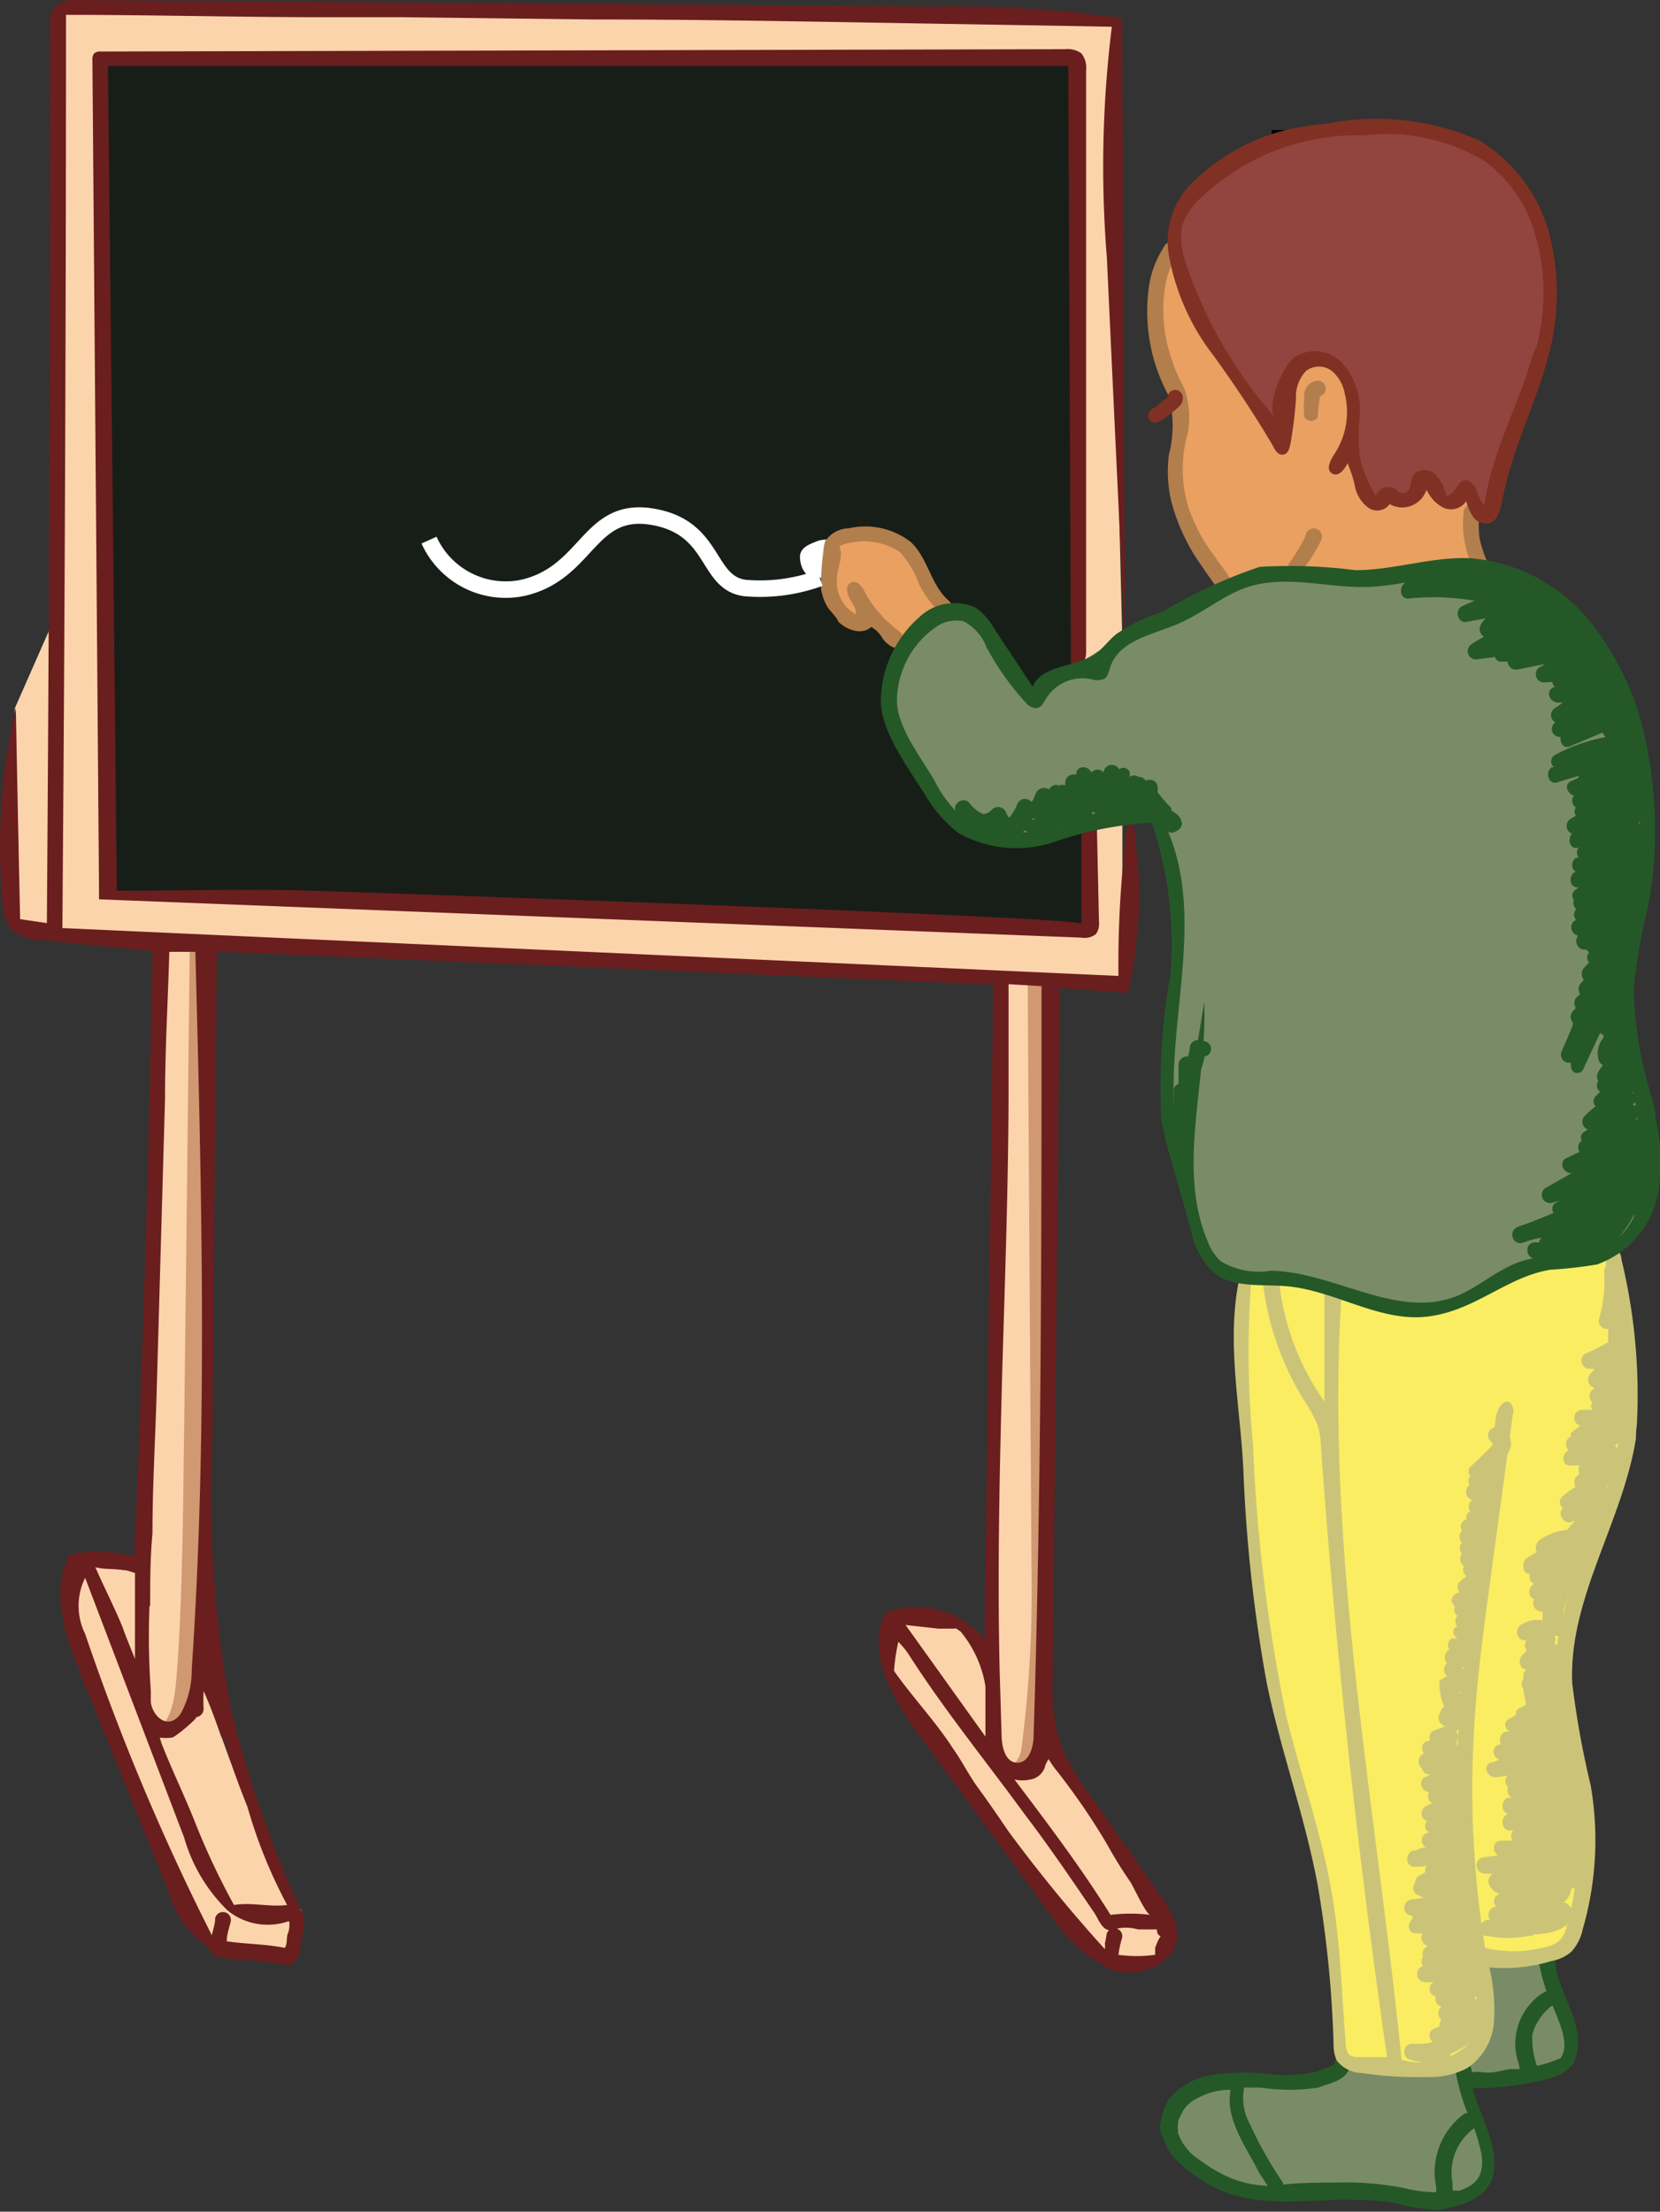 <svg xmlns="http://www.w3.org/2000/svg" viewBox="0 0 50.3 66.99"><rect x="0" y="0" width="50.3" height="66.99" fill="#333333" stroke="none"/><defs><style>.cls-1{fill:#d09971;}.cls-2{fill:#798c67;}.cls-3{fill:#255827;}.cls-4{fill:#803124;}.cls-5{fill:#fcd4ac;}.cls-6{fill:#171e17;}.cls-7{fill:#fff;}.cls-8{fill:#faed62;}.cls-9{fill:#cbc478;}.cls-10{fill:#e9a061;}.cls-11{fill:#b27e4c;}.cls-12{fill:#92443f;}.cls-13{fill:#6b1e1e;}.cls-14{fill:none;stroke:#fff;stroke-miterlimit:10;stroke-width:0.5px;}</style></defs><g id="Layer_2" data-name="Layer 2"><g id="Card"><polygon class="cls-1" points="6.84 57.86 6.56 59 8.87 59.24 9.14 57.87 6.84 57.86"/><path class="cls-1" d="M33.72,58.15l-.12,1.18s1.49.17,1.7-.26a1.08,1.08,0,0,0-.08-.92Z"/><path class="cls-2" d="M40.81,62.34a.89.89,0,0,1-.62.69c-.51.1-1.95,0-2.62.06s-1.88.14-2,1.06.8,2.2,2.74,2.37a30.3,30.3,0,0,0,3.66,0c.85,0,2.08.55,2.64,0s.65-.3.6-.85a25.66,25.66,0,0,0-.68-2.57,7,7,0,0,0,2.18-.26c.54-.28,1.12,0,1-.81s-.52-1.05-.62-1.83a2.83,2.83,0,0,0-.39-1.2L44,58.82Z"/><path class="cls-3" d="M47.18,59.76c-.07-.23,0-.67-.33-.69a.24.24,0,0,0-.24.24,5.84,5.84,0,0,0,.25,1,1.36,1.36,0,0,0-.41.3A1.83,1.83,0,0,0,46,62.45a1.19,1.19,0,0,1,.05.22l-.2,0c-.21,0-.41.08-.62.1s-.2,0-.3,0a.92.92,0,0,0-.33,0h0c0-.09-.05-.19-.07-.28s-.13-.38-.33-.32-.1.49-.07.7a6.49,6.49,0,0,0,.34,1.14l-.08,0a2.19,2.19,0,0,0-.87,2.24s0,.1,0,.15a4.11,4.11,0,0,1-1-.13,9.25,9.25,0,0,0-2.1-.16c-.5,0-1,0-1.54.06a.09.09,0,0,0,0-.05,12,12,0,0,1-1-1.77,1.64,1.64,0,0,1-.18-1.12h.49a5.77,5.77,0,0,0,1.76,0c.29-.12.65-.17.85-.42a.84.84,0,0,0,.13-.27.25.25,0,0,0-.3-.31c-.13,0-.16.15-.19.26s-.37.17-.54.26a4.68,4.68,0,0,1-1.63.05,7.45,7.45,0,0,0-1.7.07,2.29,2.29,0,0,0-1.15.7,2.07,2.07,0,0,0-.26.77.56.56,0,0,0,.08.41,2.38,2.38,0,0,0,.21.45,3.32,3.32,0,0,0,.7.65c1.37,1.06,2.87.82,4.48.78a11.8,11.8,0,0,1,1.57.08,6.64,6.64,0,0,0,1.32.23,3.17,3.17,0,0,0,.35-.06s0,0,0,0h0c1.66-.34,1.66-1.32,1-2.91a6.84,6.84,0,0,1-.25-.72l.08,0a8.39,8.39,0,0,0,1.65-.16c.61-.13,1.33-.2,1.45-1S47.38,60.56,47.18,59.76ZM37.36,66a4.52,4.52,0,0,1-1-.57,1.6,1.6,0,0,1-.67-.84.22.22,0,0,0,0-.12c0-.12,0-.26.08-.38a1,1,0,0,1,.52-.54,2,2,0,0,1,1-.25c-.18.87.47,1.72.84,2.47l.28.44A3.51,3.51,0,0,1,37.36,66Zm6.81.35-.15,0a.88.88,0,0,1,0-.2,1.66,1.66,0,0,1,.65-1.69,6.25,6.25,0,0,1,.21.74C45,65.88,44.75,66.19,44.17,66.37Zm3.08-4a3,3,0,0,1-.68.22,2.56,2.56,0,0,1-.14-.94,1.65,1.65,0,0,1,.61-.89C47.27,61.3,47.6,62,47.25,62.38Z"/><path class="cls-4" d="M44.32,5.51c.31-.21,0-.79-.32-.49a.24.24,0,0,0-.3.36A.47.47,0,0,0,44.32,5.51Z"/><polygon points="44.28 63.06 44.28 63.06 44.28 63.06 44.28 63.06"/><polygon points="44.47 62.9 44.47 62.89 44.47 62.9 44.47 62.9"/><path d="M44.47,62.89Z"/><path d="M38.78,4.47A.25.25,0,0,0,39,4.13a1.25,1.25,0,0,1,0-.19l-.1,0-.11,0-.08,0-.18,0c0,.19.08.39.29.39Z"/><path d="M41.08,3.78v-.1h-.33l-.13,0h0v.08a.24.24,0,1,0,.47,0Z"/><path class="cls-5" d="M9.14,57.87l-.27,1.37L6.56,59l-.88-1.13L3.46,52.6,2.07,48.86l.26-1.45.52-.19,1.44.26s.32-10.34.41-11.58.14-7.39.14-7.39L.45,28.09l0-6.64L1.53,19,1.79.36,2.51.18,20.89.39,31.64.5l2.21.23V2s0,9.93,0,10.59.16,6.87.16,6.87V29.88L32,29.81l-.1,8.7-.18,12.83a5,5,0,0,0,.2,1.46c.21.56,1.46,2.07,2.14,3.29s1.5,2.55,1.5,2.55-.23.63-.56.79a5.63,5.63,0,0,1-1.23.25l-.62-.61L27,50.77a.7.7,0,0,1-.16-.72c.1-.51,0-.84.23-1a1.22,1.22,0,0,1,.77-.21,8.6,8.6,0,0,1,1,.39l1.22.86.16-9.92V29.81L30,29.68l-9.81-.5-14-.54s-.16,9.41-.14,9.85,0,9.4,0,9.4a23,23,0,0,0,.32,3.64c.27,1.09,1.67,4.54,1.79,4.91A10.47,10.47,0,0,0,9.14,57.87Z"/><path class="cls-1" d="M4.87,52.33s.72.47,1.07-.7.35-8.14.33-8.82,0-12,0-12l0-2.2H5.75s-.17,15.27-.21,17.57-.13,4.13-.23,5S4.87,52.33,4.87,52.33Z"/><path class="cls-1" d="M30.62,53.53s.78.33,1-.68.14-7.53.14-8.47.16-8.59.11-9.64,0-5.12,0-5.12l-.73.1s.1,16,.12,18.25a36.51,36.51,0,0,1-.31,5A.86.86,0,0,1,30.62,53.53Z"/><path class="cls-6" d="M32.45,20.26s.26-3.22.21-4.33,0-6.71,0-7.32-.1-6.8-.1-6.8S25.74,1.62,25,1.67s-11.41.12-11.91.11-6.95,0-7.43.06S3,1.9,3,1.9s.05,5.5.08,6,.06,7,.05,7,.14,8,.14,8L3.35,27l4.33.22,10.17.33,12.58.53h2.63L33,24.85Z"/><path class="cls-7" d="M24.84,17.51c.43,0,.12-.68.25-.67a.25.25,0,1,0,.17-.46.83.83,0,0,0-.47,0c-.24.1-.56.19-.55.51s.21.71.61.59Z"/><path class="cls-8" d="M37.64,38.67a10.55,10.55,0,0,0-.2,2.8c.15,1.19.48,5,.59,6.23a38.69,38.69,0,0,0,1,5.31,38.19,38.19,0,0,1,1.15,4.63c.1,1,.14,2.9.24,3.68S40.35,62.64,42,62.6s2.46,0,2.74-.83a3.37,3.37,0,0,0,.1-1.77c0-.44-.06-.8-.06-.8a3.7,3.7,0,0,0,1.79.11c.76-.23.92-.33,1-.79a10.37,10.37,0,0,0,.43-3.66,20.52,20.52,0,0,1-.66-4.37A15.9,15.9,0,0,1,48.62,46a8.86,8.86,0,0,0,.79-4.42,18.66,18.66,0,0,0-.7-3.7,5.57,5.57,0,0,1-1.64.51,2.86,2.86,0,0,0-1.74.5,4,4,0,0,1-2.06.75,13.5,13.5,0,0,1-3-.58C39.49,38.9,37.64,38.67,37.64,38.67Z"/><path class="cls-9" d="M49.6,43.14a17.43,17.43,0,0,0-.47-5c0-.13-.08-.29-.21-.32s-.3.31-.25.54a14.28,14.28,0,0,1,.38,5.24c-.41,2.5-2,4.77-1.94,7.3a25,25,0,0,0,.58,3.2,9.88,9.88,0,0,1-.22,4.26,1,1,0,0,1-.17.37.79.79,0,0,1-.43.23A3.63,3.63,0,0,1,45,59a30.17,30.17,0,0,1-.34-6.51c.08-1.55.29-3.09.5-4.64l.68-5a.38.38,0,0,0-.08-.36c-.2-.14-.4.19-.43.43l-.64,4.84a50.1,50.1,0,0,0-.56,6.1,43.1,43.1,0,0,0,.55,6.41,2.09,2.09,0,0,1-.21,1.67,2.14,2.14,0,0,1-2,.45c-.78-7.72-2.32-15.43-1.82-23.17a.78.78,0,0,0-.09-.5c-.1-.14-.36-.17-.43,0a.32.32,0,0,0,0,.14v3.59A7.73,7.73,0,0,1,38.78,39c0-.23-.17-.53-.38-.44s-.14.25-.12.4a8.69,8.69,0,0,0,1.27,3.51,4.48,4.48,0,0,1,.37.68,2.65,2.65,0,0,1,.11.74q.67,9.24,2,18.42l-.88,0a.46.46,0,0,1-.26-.07.45.45,0,0,1-.11-.31c-.13-1.54-.16-3.1-.43-4.62-.31-1.82-.95-3.57-1.38-5.36a50,50,0,0,1-1-8.18,29.12,29.12,0,0,1-.06-4.94.62.62,0,0,0,0-.36.21.21,0,0,0-.31-.07.26.26,0,0,0,0,.12c-.49,2,0,4.1.08,6.11a45.62,45.62,0,0,0,.71,6.38c.43,2.06,1.15,4,1.54,6.1a34.2,34.2,0,0,1,.48,4.84,1.07,1.07,0,0,0,.1.47,1,1,0,0,0,.74.37,11.59,11.59,0,0,0,2,.12,2.39,2.39,0,0,0,1.21-.27,1.85,1.85,0,0,0,.81-1.39,5.77,5.77,0,0,0-.14-1.66A4.87,4.87,0,0,0,47,59.4a1.23,1.23,0,0,0,.62-.29,1.46,1.46,0,0,0,.34-.68,9.7,9.7,0,0,0,.24-4.35,27.62,27.62,0,0,1-.56-3.1c-.11-2.56,1.52-4.86,1.93-7.4C49.57,43.44,49.58,43.29,49.6,43.14Z"/><path class="cls-10" d="M28.72,18.61a11,11,0,0,1-.81-1.25c-.23-.46-.8-1.23-1.62-1.16s-1.17.32-1.2.64-.16,1.15.16,1.47.32.7.62.63a1.19,1.19,0,0,0,.49-.26l1,1.05a2.27,2.27,0,0,1,.67-.79A1.51,1.51,0,0,1,28.72,18.61Z"/><path class="cls-11" d="M28.91,18.37a2.18,2.18,0,0,0-.21-.22c-.5-.47-.6-1.27-1.1-1.73A2.24,2.24,0,0,0,25.73,16a.89.89,0,0,0-.73.4,1.45,1.45,0,0,0-.05.3,7.47,7.47,0,0,0-.07,1.15,1.6,1.6,0,0,0,.19.53c.05.09.33.37.33.45.26.25.71.42,1,.16a.86.86,0,0,1,.32.31.79.79,0,0,0,.33.3.28.28,0,0,0,.36-.17c0-.14-.09-.25-.2-.34A3.56,3.56,0,0,1,26.24,18c-.09-.19-.25-.44-.44-.36s-.15.32-.06.48.22.32.19.49a1.13,1.13,0,0,1-.57-1.07c0-.33.21-.67.07-1a2,2,0,0,1,1.84.18,3.09,3.09,0,0,1,.59,1,3.16,3.16,0,0,0,.62.83c.11.12.29.22.42.12a.24.24,0,0,0,0-.32Z"/><path class="cls-10" d="M35.72,7.54a3.13,3.13,0,0,0-.72,2c.1,1,.75,2.32.73,2.8a6.64,6.64,0,0,0,0,2.83,27.65,27.65,0,0,0,1.46,2.71,4.19,4.19,0,0,1,2-.49,11.35,11.35,0,0,0,2.83.09,10.37,10.37,0,0,1,1.9-.23h1a3.68,3.68,0,0,1-.34-1.92c.21-.7.34-1.21.34-1.21S43,9,41.51,7.87,35.72,7.54,35.72,7.54Z"/><path class="cls-12" d="M35.84,6.18a2.83,2.83,0,0,0,0,2.4,20.79,20.79,0,0,0,1.64,2.79,19.09,19.09,0,0,1,1.24,1.92s.12-2.22.79-2.3,1.09-.06,1.33.75a4.74,4.74,0,0,1,0,2,4,4,0,0,0,.6,1.45.39.39,0,0,0,.56-.11s.34.48.69.19a1.13,1.13,0,0,0,.4-.68s.37.86.76.72a1.22,1.22,0,0,0,.58-.44s.32.83.55.81.44-1.35.72-2S47.18,10.3,47,8.45,45.73,4.2,43.27,3.94a10.17,10.17,0,0,0-6,1A7,7,0,0,0,35.84,6.18Z"/><path class="cls-11" d="M39.93,12.64A4.52,4.52,0,0,1,40,12a.24.24,0,0,0-.07-.47.45.45,0,0,0-.41.5,3.85,3.85,0,0,0,0,.59A.24.24,0,0,0,39.93,12.64Z"/><path class="cls-11" d="M37.19,17.85c.32-.25-.22-.69-.34-.94A5.17,5.17,0,0,1,36,15.33,4,4,0,0,1,36,13.08a2.76,2.76,0,0,0-.11-1.31,4.46,4.46,0,0,1-.39-.9,4.48,4.48,0,0,1-.16-2.38,3.73,3.73,0,0,1,.2-.56c.07-.13.21-.23.21-.39a.25.25,0,0,0-.25-.23.32.32,0,0,0-.25.2,3,3,0,0,0-.42,1.07A5.34,5.34,0,0,0,35.42,12v0a3.54,3.54,0,0,1,0,1.77,3.94,3.94,0,0,0,.07,1.41,5.94,5.94,0,0,0,.95,2c.13.21.29.4.41.6A.25.25,0,0,0,37.19,17.85Z"/><path class="cls-4" d="M35.1,12.78a3.23,3.23,0,0,0,.63-.47.32.32,0,0,0,.11-.27.23.23,0,0,0-.46,0c-.14.09-.26.21-.39.31a.27.27,0,0,0-.19.33A.24.24,0,0,0,35.1,12.78Z"/><path class="cls-11" d="M39.37,17.39a5.33,5.33,0,0,0,.65-1,.25.25,0,1,0-.46-.15,6.48,6.48,0,0,1-.51.84A.24.24,0,0,0,39.37,17.39Z"/><path d="M36.45,32.35Z"/><polygon points="36.45 32.35 36.45 32.35 36.45 32.35 36.45 32.35"/><polygon points="36.45 32.34 36.45 32.35 36.45 32.35 36.45 32.34"/><polygon points="36.45 32.34 36.45 32.34 36.45 32.34 36.45 32.34"/><path d="M36.45,32.32Z"/><polygon points="36.45 32.32 36.45 32.32 36.45 32.32 36.45 32.32"/><polygon points="35.22 28.71 35.22 28.72 35.22 28.72 35.22 28.71"/><path d="M32.28,28.15h0l.09.11.1.1,0,0A2.39,2.39,0,0,1,32.28,28.15Z"/><path class="cls-11" d="M44.9,17.39a.24.24,0,0,0,.15-.41,3.46,3.46,0,0,1-.22-.69,3.32,3.32,0,0,1,0-.77.24.24,0,0,0-.48,0,3,3,0,0,0,.14,1.31C44.56,17,44.61,17.4,44.9,17.39Z"/><path class="cls-4" d="M44.88,4.28a7.67,7.67,0,0,0-4.63-.54,9.65,9.65,0,0,0-1.2.18,6.07,6.07,0,0,0-2.79,1.49,2.48,2.48,0,0,0-.84,2.33,7,7,0,0,0,1.15,2.76,34.45,34.45,0,0,1,2,3c.06.14.17.3.32.27s.18-.19.21-.32a12.5,12.5,0,0,0,.17-1.37,1.13,1.13,0,0,1,.31-.85.65.65,0,0,1,.77,0,1.18,1.18,0,0,1,.4.7,2.32,2.32,0,0,1-.32,1.83c-.12.18-.26.46-.07.58s.38-.11.47-.31a3.56,3.56,0,0,1,.23.72,1.07,1.07,0,0,0,.39.62.47.47,0,0,0,.66-.1.77.77,0,0,0,1.12-.46,1.06,1.06,0,0,0,.51.57.56.56,0,0,0,.69-.2,1.45,1.45,0,0,0,.22.49.47.47,0,0,0,.48.18c.24-.08.32-.36.37-.6a11.05,11.05,0,0,1,.4-1.5c.32-1,.74-1.91,1-2.9A7.21,7.21,0,0,0,47,7.31a4.72,4.72,0,0,0-2-2.94Zm1.57,6.45c-.43,1.55-1.27,3-1.47,4.58a1.17,1.17,0,0,1-.24-.47c-.07-.17-.24-.33-.41-.28s-.28.48-.51.45a1.31,1.31,0,0,0-.33-.64.46.46,0,0,0-.65,0,1.37,1.37,0,0,0-.11.36c0,.12-.15.24-.27.2s-.11-.07-.17-.11a.4.4,0,0,0-.6.19,3.58,3.58,0,0,1-.49-1.2,6.66,6.66,0,0,1,0-1.18,2.18,2.18,0,0,0-.47-1.57,1.16,1.16,0,0,0-1.51-.24c-.32.24-.88,1.43-.58,1.83a13.49,13.49,0,0,1-2.75-4.81,2.18,2.18,0,0,1-.07-1A2,2,0,0,1,36.38,6,6.88,6.88,0,0,1,41.33,4.1,5.78,5.78,0,0,1,45,4.89a4.12,4.12,0,0,1,1.41,1.88,6.29,6.29,0,0,1,.15,3.72Z"/><path class="cls-13" d="M32.45,20.26c.19.22.46-.2.46-.49q0-8.82,0-17.64a.7.7,0,0,0-.14-.51.7.7,0,0,0-.5-.13L3.05,1.56a.28.28,0,0,0-.2.06.3.3,0,0,0-.05.19L3,26.89v.35L32.77,28.4a.55.55,0,0,0,.44-.11.56.56,0,0,0,.09-.38l-.06-2.74c0-.21-.12-.51-.32-.43s-.15.21-.15.35l0,2.89c0-.2-21.34-.94-23.29-1s-3.95,0-5.94,0Q3.41,14.47,3.27,2L32.37,2Z"/><path class="cls-13" d="M35.55,58.08a3.91,3.91,0,0,0-.4-.68L33,54.33a6.29,6.29,0,0,1-.91-1.64,6.31,6.31,0,0,1-.19-1.94l.21-20.83,2.07.16a13.45,13.45,0,0,0,.06-5.65,32.6,32.6,0,0,0-.35,5.13l-32-1.45Q2,14.28,2,.45c2.41,0,4.8.06,7.2.07l2.92,0L18,.59c3.9,0,7.79.09,11.69.15l4,.07a34.31,34.31,0,0,0-.15,7q.27,5.82.55,11.64L34,.55A37.36,37.36,0,0,0,28.25.2L2.35,0a.87.87,0,0,0-.69.2.84.84,0,0,0-.14.56q0,13.61-.1,27.2l-.81-.12Q.54,24.65.48,21.45a18.5,18.5,0,0,0-.4,5.89,1.39,1.39,0,0,0,.26.8,1.39,1.39,0,0,0,1,.34l3.28.33Q4.46,38,4.07,47.14a4.59,4.59,0,0,0-1.95-.06c-.61,1.12-.14,2.49.34,3.67L5.11,57.3A2.93,2.93,0,0,0,6.35,59a.35.35,0,0,0,.06.16c.19.19.6.16.85.2.48,0,1,.1,1.44.16.23,0,.35-.23.38-.44a7.52,7.52,0,0,0,.15-.95.32.32,0,0,0-.09-.23l0,0A33.72,33.72,0,0,1,7,51.79a35.38,35.38,0,0,1-.56-8.23q.06-7.37.13-14.74l23.53,1-.27,19.82a2.73,2.73,0,0,0-3-.8c-.61,1.24.25,2.68,1.08,3.79L31.84,58a4.26,4.26,0,0,0,1.88,1.67c.81.27,1.91-.2,1.94-1A1.18,1.18,0,0,0,35.55,58.08Zm-31-9.44c0-.73,0-1.46.07-2.19,0-1.46.09-2.92.13-4.39L5,33.3c0-1.49.09-3,.13-4.47l.79,0c.19,7.24.38,14.5-.11,21.73a2.74,2.74,0,0,1-.31,1.3.56.56,0,0,1-.3.27c-.31.09-.59-.25-.63-.57,0-.12,0-.23,0-.35A22.73,22.73,0,0,1,4.53,48.64Zm-.78-1.08c.1,0,.21.06.32.08,0,.59,0,1.18,0,1.77,0,.28,0,.56,0,.84-.13-.33-.27-.66-.39-1-.25-.6-.55-1.18-.81-1.78C3.16,47.54,3.45,47.51,3.75,47.56Zm5,10.67c0,.11,0,.22-.05.34s0,.29-.09.43c-.58-.12-1.17-.11-1.76-.2,0-.2.07-.39.12-.59a.24.24,0,0,0-.47-.11c0,.19-.07.35-.1.52a70.24,70.24,0,0,1-3.84-9.13,1.92,1.92,0,0,1,0-1.7l3,7.87a5,5,0,0,0,1.31,2.2,1.92,1.92,0,0,0,1.86.33Zm-2-5.61a18.92,18.92,0,0,0,.72,2.08,15.05,15.05,0,0,0,1.21,3c-.54.07-1.08-.09-1.61,0A21.94,21.94,0,0,1,5.9,55.17c-.31-.78-.69-1.56-1-2.35l-.06-.19a1.4,1.4,0,0,0,.37,0c.09,0,.82-.62.73-.62a.25.25,0,0,0,.23-.25,4.9,4.9,0,0,1,0-.54C6.39,51.71,6.55,52.17,6.71,52.62Zm25,.66c.06.09.12.19.19.28a20.14,20.14,0,0,1,1.59,2.31A13.18,13.18,0,0,0,34.25,57c.09.13.48,1,.61,1a4.9,4.9,0,0,0-1.21,0c-.89-1.43-1.9-2.76-2.91-4.1a1.12,1.12,0,0,0,.48,0,.56.56,0,0,0,.46-.45ZM30.37,41.52c.08-2.74.18-5.47.19-8.2,0-1.17,0-2.34,0-3.51l1,.06c0,7.57,0,15.13-.24,22.69,0,.36-.14.84-.5.83s-.46-.47-.47-.81l-.06-2C30.22,47.53,30.29,44.52,30.37,41.52Zm-1.94,7.81.46,0a.58.58,0,0,1,.14,0,.35.35,0,0,1,.11.13,3.44,3.44,0,0,1,.72,1.62c0,.5,0,1,0,1.52l-2.42-3.38ZM35,59a1.55,1.55,0,0,1,0,.21,4.14,4.14,0,0,1-1.11,0A3.21,3.21,0,0,1,34,58.7a.24.24,0,0,0-.47-.11,2.56,2.56,0,0,1-.05.27,1.1,1.1,0,0,1,0,.18,45.7,45.7,0,0,1-2.93-3.58c-.29-.43-.6-.88-.9-1.29s-.5-.83-.78-1.22c-.53-.82-1.22-1.54-1.78-2.34a6,6,0,0,1,.13-.88,2.4,2.4,0,0,1,.32.39c1.07,1.67,2.33,3.22,3.5,4.82.76,1,1.44,2,2.12,3,.14.21.27.63.59.5a1.29,1.29,0,0,1,.73,0l.58,0a.19.19,0,0,0,.11.21C35.09,58.75,35.06,58.86,35,59Z"/><path class="cls-2" d="M29.21,18.57a2.07,2.07,0,0,0-1.61.8,4,4,0,0,0-.68,2.37c.21.44,1.4,2.93,2.06,3.31a3.16,3.16,0,0,0,2.28.44c.86-.18,1.74-.81,2.67-.68a3.06,3.06,0,0,0,1.29,0s.39,1.64.45,2.29a11,11,0,0,1-.06,2.9c-.2.94-.55,3-.25,3.56s.44,1.86.71,2.44.35,2,1.08,2.49,1.87-.06,2.55.28,2.85,1.18,3.76.86,2-1.34,3.22-1.41,2.88-.24,3.24-1.88-.44-4.39-.57-5.13a13,13,0,0,1-.12-1.87,16.06,16.06,0,0,0,.67-5.18c-.28-2-1.08-5.84-3.84-6.71s-3.73.21-5,.08a8.56,8.56,0,0,0-3.6.11,24.62,24.62,0,0,1-3,1.47A11.1,11.1,0,0,0,32,20.62a4.41,4.41,0,0,0-.77.64,17.15,17.15,0,0,1-1.06-1.53A5.48,5.48,0,0,0,29.21,18.57Z"/><path class="cls-3" d="M50.16,33.83c0-.28-.11-.56-.18-.83a12.12,12.12,0,0,1-.48-3,16.87,16.87,0,0,1,.44-2.54,12.87,12.87,0,0,0,0-4.63,8.62,8.62,0,0,0-1.69-3.92,5.23,5.23,0,0,0-3.68-2c-1.17-.06-2.32.36-3.5.36a15.67,15.67,0,0,0-2.9-.1,14.73,14.73,0,0,0-2.94,1.36,5.11,5.11,0,0,0-1.41.68c-.22.18-.39.42-.62.59-.61.42-1.63.33-1.91,1L30.1,19a1.89,1.89,0,0,0-.51-.58,1.54,1.54,0,0,0-1.73.27,3.42,3.42,0,0,0-1.17,2.54c0,.94.87,2.08,1.35,2.86a4.08,4.08,0,0,0,1,1.14,3.58,3.58,0,0,0,2.91.27,10.79,10.79,0,0,1,2.95-.58,11.56,11.56,0,0,1,.57,4.56,19.28,19.28,0,0,0-.28,4.41,9.85,9.85,0,0,0,.29,1.22l.6,2.12a2.49,2.49,0,0,0,.65,1.28c.59.52,1.49.38,2.27.45,1.45.13,2.78,1.08,4.23.92s2.41-1.2,3.74-1.42a13.41,13.41,0,0,0,1.42-.16,2.86,2.86,0,0,0,1.87-2.26A6,6,0,0,0,50.16,33.83Zm-.53,2.64a1.81,1.81,0,0,1-.58,1c-.8.69-2,.41-3,.75-.72.25-1.3.82-2,1.07-1.78.64-3.65-.77-5.54-.8A2.27,2.27,0,0,1,37,38.21a1.53,1.53,0,0,1-.41-.62c-.94-2.24,0-4.81-.1-7.24l-.74,4.51c-.72-3.21.94-6.77-.4-9.77,0,.26.5.09.46-.17s-.32-.39-.57-.44a7,7,0,0,0-3.12.5,3.39,3.39,0,0,1-3-.26,3.66,3.66,0,0,1-.8-1.07c-.4-.7-1.17-1.65-1.14-2.48A2.74,2.74,0,0,1,28.35,19a1.06,1.06,0,0,1,.85-.18,1.47,1.47,0,0,1,.69.78,8.24,8.24,0,0,0,1.19,1.68.43.43,0,0,0,.31.17c.16,0,.24-.18.32-.31a1.29,1.29,0,0,1,1.38-.56.52.52,0,0,0,.3,0c.16,0,.21-.25.27-.42.29-.78,1.29-.94,2.05-1.27s1.35-.86,2.1-1.11c1.11-.36,2.32,0,3.48,0s2.18-.42,3.28-.36a5.09,5.09,0,0,1,3.84,2.5,9.66,9.66,0,0,1,1.25,4.54,10.24,10.24,0,0,1-.41,4c-.42,1.24-1.17,2.34-1.61,3.57-.07.18-.06.46.13.47s.21-.13.26-.24l.94-2a33.72,33.72,0,0,1,.76,4.78A4.68,4.68,0,0,1,49.63,36.47Z"/><polygon class="cls-3" points="36.45 32.32 36.45 32.33 36.45 32.32 36.45 32.32"/><path class="cls-3" d="M31.12,21.21l0,0h0S31.11,21.2,31.12,21.21Z"/><path class="cls-14" d="M13,16.36a2.55,2.55,0,0,0,2.82,1.45c2-.44,2-2.48,3.94-2.16s1.62,2,2.81,2.16a5.28,5.28,0,0,0,2.27-.3"/><path class="cls-3" d="M49.76,35.34s0,0,0-.07,0-.07,0-.11h0l.11,0a.24.24,0,0,0-.1-.47v-.05a.23.23,0,0,0,0-.33.24.24,0,0,0-.22-.4l0,0a.25.25,0,0,0-.08-.45.22.22,0,0,0,0-.37c.11-.07.21-.15.32-.21h0a1.08,1.08,0,0,1-.08-.19.77.77,0,0,1,0-.25h-.1a.21.21,0,0,0-.08-.17.23.23,0,0,0-.1-.4.24.24,0,0,0-.06-.28.26.26,0,0,0,0-.28.21.21,0,0,0-.07-.3.26.26,0,0,0,0-.15l0-.1a.29.29,0,0,0-.12-.3.36.36,0,0,0,0-.09.25.25,0,0,0-.06-.32l0,0a6.19,6.19,0,0,0,.37-1.1s.06-.05.07-.09a7.35,7.35,0,0,0,.18-2.19s0,0,0,0c0-.24.07-.49.09-.73a.21.21,0,0,0-.1-.19.23.23,0,0,0,0-.43c0-.06,0-.13,0-.2s0,0,0,0a.24.24,0,0,0-.08-.2l0,0a.24.24,0,0,0,.11-.39l.17-.06a.23.23,0,0,0,.1-.4l0,0,0,0a.29.29,0,0,1,0-.1c0-.08,0-.16,0-.24s0-.06,0-.09v-.16a.22.22,0,0,0-.24-.08.26.26,0,0,0-.11-.34c0-.05,0-.11,0-.16h0l-.24-1.44c0-.2-.23-.21-.36-.12A.34.34,0,0,0,49,21a.66.66,0,0,1,.06-.27.25.25,0,0,0-.33-.29l0-.07a.23.23,0,0,0-.11-.21c-.12-.26-.24-.51-.38-.76a.23.23,0,0,0-.19-.1.25.25,0,0,0-.16-.29l-.15,0a.18.18,0,0,0,0-.1.25.25,0,0,0-.14-.29.26.26,0,0,0-.09-.14.82.82,0,0,0-.24-.1.27.27,0,0,0-.25-.29h-.13a.23.23,0,0,0-.26-.14.2.2,0,0,0-.13-.11.27.27,0,0,0-.07-.08,1.1,1.1,0,0,0-.58-.16.27.27,0,0,0-.1-.08,5.31,5.31,0,0,0-3.13.11c-.24.09-.23.53.07.5a7.15,7.15,0,0,1,2,.07,2.83,2.83,0,0,0-.4.17c-.21.11-.13.49.12.47l.62-.11a.53.53,0,0,0-.19.27.28.28,0,0,0,.13.29,2.22,2.22,0,0,0-.39.23.25.25,0,0,0,.19.45l.53-.07a.19.19,0,0,0,.21.14l.17,0a.26.26,0,0,0,.3.24l.85-.17-.16.09a.25.25,0,0,0,.19.46l.18,0a.25.25,0,0,0,.08.16l-.06,0c-.26.15-.07.5.2.46l.1,0-.23.16a.25.25,0,0,0,0,.44.24.24,0,0,0,.15.44c0,.17.07.36.28.29l1-.42.08.14a5.23,5.23,0,0,0-1.55.55.23.23,0,0,0,0,.36l-.07,0c-.22.15-.09.56.19.45l.62-.19s0,.05,0,.06l-.22.1c-.23.1-.12.38.08.44a.25.25,0,0,0,.06.36.23.23,0,0,0,0,.25s-.11.06-.17.1a.25.25,0,0,0,.05.44c-.15.18-.05.51.21.42h0a.24.24,0,0,0,0,.31l-.08,0a.26.26,0,0,0,0,.44l-.06,0c-.17.13-.15.47.13.46l-.14.11a.22.22,0,0,0,0,.27.27.27,0,0,0,.07.28.23.23,0,0,0,0,.32l-.09.06a.26.26,0,0,0,.15.42h0a.26.26,0,0,0,.25.42l0,0,.08.09a.23.23,0,0,0,0,.3l-.16.17a.3.3,0,0,0,0,.36l-.11.13a.26.26,0,0,0,0,.3l-.13.12a.28.28,0,0,0,0,.3l-.09.1a.25.25,0,0,0,0,.34.16.16,0,0,0,0,.08c-.11.26-.22.53-.34.79a.25.25,0,0,0,.43.25c.23-.32.45-.65.67-1a.25.25,0,0,0,.17.26.22.22,0,0,0,0,.08.72.72,0,0,0-.13.73.57.57,0,0,0,.11.11,1,1,0,0,0-.14.2.28.28,0,0,0,0,.28.22.22,0,0,0,.06.32,1.79,1.79,0,0,0-.14.13.22.22,0,0,0,0,.31,3,3,0,0,0-.33.29.25.25,0,0,0,.09.41l-.13.09a.19.19,0,0,0-.05.25l0,0a.25.25,0,0,0-.07.34l-.4.19c-.25.12-.08.48.17.45l-.76.43a.25.25,0,0,0,.2.46l.19-.05-.1.05a.21.21,0,0,0-.08.32c-.35.14-.7.29-1.06.41s-.18.59.13.49a2.65,2.65,0,0,1,.57-.15.17.17,0,0,0-.08.14h-.12c-.33,0-.31.47,0,.5a3.67,3.67,0,0,0,1,0,.25.25,0,0,0,.24.08,2.6,2.6,0,0,0,1.12-.57h0l0,0a2.7,2.7,0,0,0,.61-.81l0,0,.1-.1,0,0h0l0,0a.05.05,0,0,0,0-.05,1.45,1.45,0,0,0,.24-1A.22.22,0,0,0,49.76,35.34Z"/><path class="cls-3" d="M49.18,27.4s0,0,0,0a5.42,5.42,0,0,1-.06.58h0a.28.28,0,0,0-.06-.25.21.21,0,0,0,0-.25Z"/><path class="cls-3" d="M36.43,31.54a.25.25,0,0,0-.38.2A1.29,1.29,0,0,1,36,32a.26.26,0,0,0-.29.23c0,.2,0,.4,0,.6a.2.2,0,0,0-.14.21v1.56a.25.25,0,0,0,.5,0v-.55s0,0,0-.07c0-.39.07-.77.11-1.15,0,0,0,0,0,0A2.33,2.33,0,0,0,36.5,32,.23.23,0,0,0,36.43,31.54Zm0,0h0Z"/><path class="cls-3" d="M35.48,24.46a4.4,4.4,0,0,1-.4-.46v-.15a.24.24,0,0,0-.36-.2.25.25,0,0,0-.22-.12.24.24,0,0,0-.27,0,.88.88,0,0,0,0-.15.21.21,0,0,0-.32-.08.25.25,0,0,0-.47.1v0a.24.24,0,0,0-.37,0c-.1-.23-.47-.22-.46.07h0a.25.25,0,0,0-.33.22.36.36,0,0,0,0,.1.25.25,0,0,0-.19,0,.24.24,0,0,0-.3.12.28.28,0,0,0-.41.13s-.09.29-.15.23a.25.25,0,0,0-.39.05,1.59,1.59,0,0,1-.18.34.22.22,0,0,1-.09.1s0,0,0,0a.39.39,0,0,1-.08-.14.26.26,0,0,0-.42-.11.43.43,0,0,1-.28.15,1.15,1.15,0,0,1-.42-.34c-.15-.2-.51,0-.42.24a.9.9,0,0,0,.72.59,1.56,1.56,0,0,0,.74.12.43.43,0,0,0,.23,0h0a.44.44,0,0,0,.25,0s.23-.12.13-.13c.05,0,.14.11.2.13.29.12.66-.1.95-.32a.27.27,0,0,0,.25,0,.22.22,0,0,0,.15-.06.24.24,0,0,0,.36-.07.18.18,0,0,0,.16-.22h.06a.24.24,0,0,0,.32.08.23.23,0,0,0,.31-.1h0a.34.34,0,0,0,.16.1.42.42,0,0,1,.06.08.26.26,0,0,0,.38,0h0a.22.22,0,0,0,.22,0v0c.1.23.43.1.44-.11,0,.05.09.11.14.15A.25.25,0,0,0,35.48,24.46Zm-4.22.33h.12l0,0v0h0C31.23,24.85,31.33,24.84,31.26,24.79Z"/><path class="cls-9" d="M49.56,42a.09.09,0,0,1,0,0,1.37,1.37,0,0,0-.07-.29.78.78,0,0,0-.11-.18c0-.1,0-.21.05-.31a.3.3,0,0,0-.12-.28l.15-.2c.11-.15,0-.36-.21-.37,0-.19,0-.37,0-.56a.31.31,0,0,0-.14-.22,1.31,1.31,0,0,0,.12-.46,4,4,0,0,0-.13-.69c-.07-.31-.55-.18-.49.13A4.17,4.17,0,0,1,48.44,40a.25.25,0,0,0,.29.25l0,.4a4.13,4.13,0,0,1-.63.32.25.25,0,0,0,.06.49l.17,0-.15.16a.26.26,0,0,0,.14.42l-.07.06a.24.24,0,0,0,0,.37.21.21,0,0,0,0,.24,2.2,2.2,0,0,0-.36,0,.24.24,0,0,0,0,.47l-.29.22a.22.22,0,0,0,0,.11.25.25,0,0,0-.07.41c-.18.09-.24.41,0,.47l.33,0a.31.31,0,0,0,0,.25l-.12.11a.31.31,0,0,0,0,.29,2.4,2.4,0,0,0-.38.27.23.23,0,0,0,0,.37h0c-.21.18.08.56.3.39l.05,0h0l.16-.1h0a.23.23,0,0,0-.14.08l-.25.29a1.76,1.76,0,0,0-.84.31.29.29,0,0,0-.07.36c-.11.07-.22.12-.33.2s-.14.47.12.46a.24.24,0,0,0,.12.3s-.08.07-.11.12a.24.24,0,0,0,.12.35l0,0a.25.25,0,0,0,.25.37l0,.27a.88.88,0,0,0-.66.14.26.26,0,0,0,.06.46.53.53,0,0,0,.12,0v0a.26.26,0,0,0,0,.31l-.15.16c-.12.15-.06.42.16.42a.19.19,0,0,0-.11.15s0,0,0,.07h0s0,0,0,.07l0,0a.22.22,0,0,0,0,.29,1.69,1.69,0,0,0,.07.38.52.52,0,0,0,0,.11v0l-.19.1a.19.19,0,0,0-.11.21l-.2.11c-.18.09-.14.28,0,.39l-.12,0a.27.27,0,0,0-.12.39l-.06,0c-.27.07-.19.4,0,.46l-.2.08h0l-.06,0c-.28.13-.07.5.19.45l.41-.06-.07,0a.23.23,0,0,0,0,.36.24.24,0,0,0,.12.32l-.12,0c-.26.08-.22.51.07.49h0l-.07,0c-.3.12-.18.59.13.49l0,0s0,0,0,.06a.22.22,0,0,0,0,.26v0h-.33c-.28,0-.3.32-.11.45l-.47.06a.25.25,0,0,0,0,.48,1.94,1.94,0,0,0,.48,0l-.12,0a.25.25,0,0,0-.17.31.51.51,0,0,0,.34.32h0a.22.22,0,0,0-.11.38h0a.25.25,0,0,0-.19.4h-.06c-.27,0-.36.45-.07.49h.07a3,3,0,0,0,1.2,0h.11a.26.26,0,0,0,.09-.05c.43,0,1.15-.16,1.12-.62a.27.27,0,0,0-.17-.33l-.07,0a.68.68,0,0,0,.25-.46.26.26,0,0,0,.34-.22c0-.41,0-.82,0-1.23a.23.23,0,0,0,.07-.22c0-.26-.08-.51-.12-.77a.61.61,0,0,0,0-.14.29.29,0,0,0,0-.09.19.19,0,0,0,0-.13c0-.47,0-.94-.11-1.42a.25.25,0,0,0-.2-.22c0-.07,0-.15,0-.23a.19.19,0,0,0-.15-.15,5.25,5.25,0,0,0-.08-.68c0-.43,0-.86,0-1.3,0-.19-.14-.25-.28-.22l-.06,0h0l.08,0a.25.25,0,0,0,0-.39.25.25,0,0,0,0-.22h0s0,0,.08,0l.08,0h0a.27.27,0,0,0,.1-.18c0-.19,0-.38,0-.57l.15-.45a.56.56,0,0,0,.19-.3s0-.06,0-.09c.18-.34.37-.67.56-1a.23.23,0,0,0-.08-.33c.13-.34.26-.68.36-1l.19-.13a.25.25,0,0,0-.06-.39l0-.1v0A.25.25,0,0,0,48.8,45l.18-.46h0a.24.24,0,0,0,0-.39.26.26,0,0,0-.05-.37l.33-.18a.27.27,0,0,0,0-.39A2.32,2.32,0,0,0,49.56,42Z"/><path class="cls-9" d="M44.76,60.55l-.07,0a.21.21,0,0,0,0-.06.25.25,0,0,0,.18-.24,11,11,0,0,0-.39-2.91.19.19,0,0,0-.09-.12.18.18,0,0,0-.08-.14V57a.41.41,0,0,0,.19-.31.52.52,0,0,0,0-.14.25.25,0,0,0-.09-.43l-.13,0v0a.24.24,0,0,0-.08-.39.24.24,0,0,0,0-.24h0a.4.4,0,0,0,.15-.3c0-.06,0-.12,0-.17a.21.21,0,0,0-.08-.23,17.45,17.45,0,0,0-.06-1.77.22.22,0,0,0-.07-.16s0-.08,0-.12a.22.22,0,0,0,0-.27s0,0,0-.05l0,0a.27.27,0,0,0,.1-.33.24.24,0,0,0,0-.37l0,0c.18-.1.16-.43-.06-.46H44.3a.23.23,0,0,0,0-.36.25.25,0,0,0,0-.37.61.61,0,0,0,.14-.17.26.26,0,0,0,0-.21l.12-.07a.25.25,0,0,0,0-.42.27.27,0,0,0,0-.29l.06,0a.27.27,0,0,0,0-.36l0,0a.3.3,0,0,0,0-.35l.07-.09a.26.26,0,0,0,0-.19l0,0a.24.24,0,0,0,0-.35l.22-.18a.25.25,0,0,0,0-.39l0,0,0,0a.24.24,0,0,0,0-.26.23.23,0,0,0-.06-.3l.06-.06a.24.24,0,0,0,.05-.25l.16-.1a.25.25,0,0,0-.08-.45,1.45,1.45,0,0,0,.19-.17.25.25,0,0,0,0-.38l.06-.07a.24.24,0,0,0-.07-.32.24.24,0,0,0,0-.26l0,0a.23.23,0,0,0,0-.31,1.2,1.2,0,0,0,.56-.73.51.51,0,0,0-.4-.57.25.25,0,0,0-.13.48c.08,0-.62.65-.67.69a.21.21,0,0,0,0,.33l-.05,0a.24.24,0,0,0,0,.25l0,0a.25.25,0,0,0,.08.45l0,0a.25.25,0,0,0-.06.35l0,0a.2.2,0,0,0-.11.26h0l-.06,0a.23.23,0,0,0-.08.33.25.25,0,0,0,0,.36l0,0a.24.24,0,0,0,0,.33.27.27,0,0,0,.06.38.24.24,0,0,0,.07.3l-.21.18a.23.23,0,0,0,0,.3l-.13.07a.21.21,0,0,0,0,.36.23.23,0,0,0,.07.29.24.24,0,0,0,0,.32h0c-.18.08-.15.25,0,.37l-.1,0h0l-.07,0a.22.22,0,0,0-.07.33.27.27,0,0,0-.07.42.24.24,0,0,0,0,.38l-.23.14a1.71,1.71,0,0,0,.14.79l0,0a.23.23,0,0,0-.11.18.25.25,0,0,0,.15.41,2.85,2.85,0,0,1-.31.12.23.23,0,0,0-.15.33h-.08a.23.23,0,0,0-.11.38.26.26,0,0,0-.06.45.22.22,0,0,0,.27.18l-.18.09c-.23.1-.1.45.13.45a.23.23,0,0,0,.09.34l-.16.07a.25.25,0,0,0,0,.47.22.22,0,0,0,.08.35l-.05,0a.24.24,0,0,0,0,.47A.39.39,0,0,0,43,56s-.05,0-.07.05l-.11,0c-.26.08-.23.53.06.49h.07c.1,0,.2,0,.3-.05a.23.23,0,0,0-.06.22l-.21.12a.23.23,0,0,0-.1.2.24.24,0,0,0,.06.36l.21.09-.35.05a.25.25,0,0,0,0,.5h0a.29.29,0,0,0,0,.09c-.17.14-.15.46.12.44h.18a.26.26,0,0,0,.28.38l.27,0h0l-.14,0a2,2,0,0,0-.24,0,.26.26,0,0,0-.15.33.24.24,0,0,0,0,.28h0a.25.25,0,0,0,.07.49h.25a.23.23,0,0,0,.07.43.24.24,0,0,0,.17.31.26.26,0,0,0,0,.4.23.23,0,0,0-.06.19l-.2.09a.23.23,0,0,0,0,.39,1.84,1.84,0,0,1-.62.05c-.29,0-.34.41-.07.49a3.41,3.41,0,0,0,1,.12.24.24,0,0,0,.22-.3,2.52,2.52,0,0,0,.79-.5.24.24,0,0,0,0-.35.22.22,0,0,0,.05-.23h0a.25.25,0,0,0,.11-.27A.25.25,0,0,0,44.76,60.55Z"/></g></g></svg>